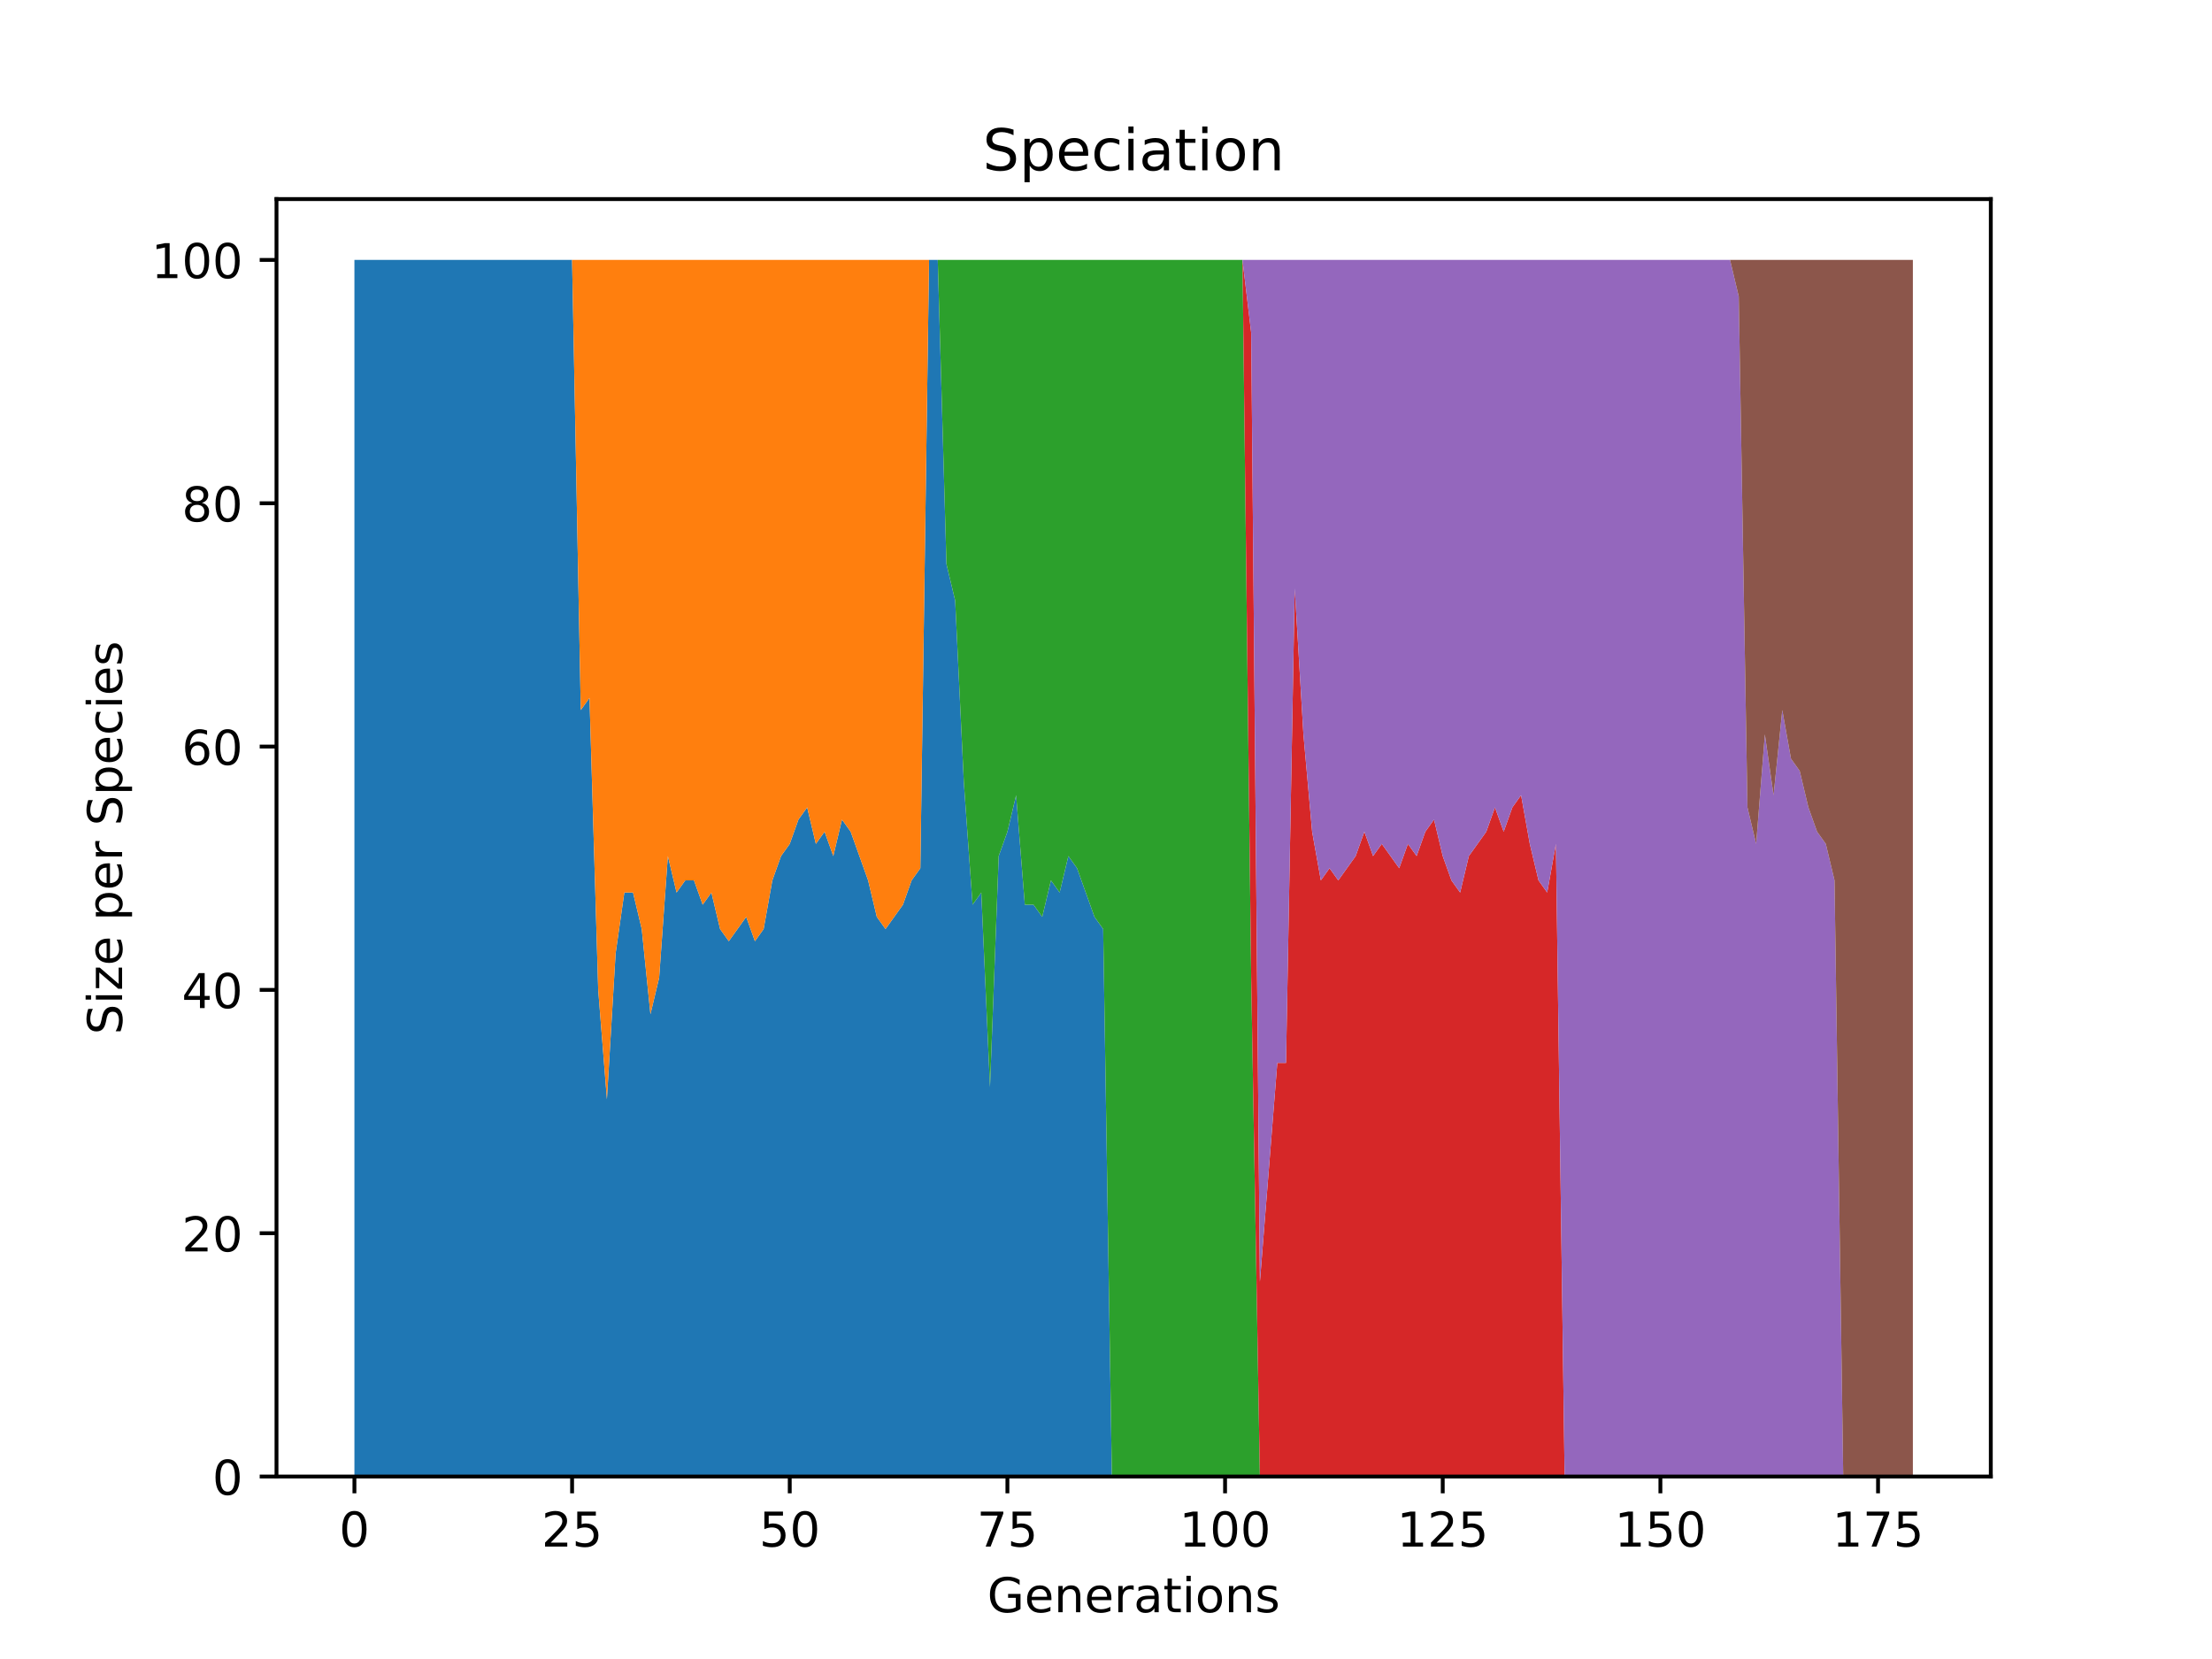 <?xml version="1.0" encoding="utf-8" standalone="no"?>
<!DOCTYPE svg PUBLIC "-//W3C//DTD SVG 1.1//EN"
  "http://www.w3.org/Graphics/SVG/1.1/DTD/svg11.dtd">
<!-- Created with matplotlib (https://matplotlib.org/) -->
<svg height="345.6pt" version="1.1" viewBox="0 0 460.8 345.6" width="460.8pt" xmlns="http://www.w3.org/2000/svg" xmlns:xlink="http://www.w3.org/1999/xlink">
 <defs>
  <style type="text/css">*{stroke-linecap:butt;stroke-linejoin:round;}</style>
 </defs>
 <g id="figure_1">
  <g id="patch_1">
   <path d="M 0 345.6 
L 460.8 345.6 
L 460.8 0 
L 0 0 
z
" style="fill:#ffffff;"/>
  </g>
  <g id="axes_1">
   <g id="patch_2">
    <path d="M 57.6 307.584 
L 414.72 307.584 
L 414.72 41.472 
L 57.6 41.472 
z
" style="fill:#ffffff;"/>
   </g>
   <g id="PolyCollection_1">
    <path clip-path="url(#pe20517b9a8)" d="M 73.833 54.144 
L 73.833 307.584 
L 75.646 307.584 
L 77.46 307.584 
L 79.274 307.584 
L 81.088 307.584 
L 82.901 307.584 
L 84.715 307.584 
L 86.529 307.584 
L 88.342 307.584 
L 90.156 307.584 
L 91.97 307.584 
L 93.784 307.584 
L 95.597 307.584 
L 97.411 307.584 
L 99.225 307.584 
L 101.038 307.584 
L 102.852 307.584 
L 104.666 307.584 
L 106.48 307.584 
L 108.293 307.584 
L 110.107 307.584 
L 111.921 307.584 
L 113.734 307.584 
L 115.548 307.584 
L 117.362 307.584 
L 119.176 307.584 
L 120.989 307.584 
L 122.803 307.584 
L 124.617 307.584 
L 126.43 307.584 
L 128.244 307.584 
L 130.058 307.584 
L 131.872 307.584 
L 133.685 307.584 
L 135.499 307.584 
L 137.313 307.584 
L 139.126 307.584 
L 140.94 307.584 
L 142.754 307.584 
L 144.568 307.584 
L 146.381 307.584 
L 148.195 307.584 
L 150.009 307.584 
L 151.822 307.584 
L 153.636 307.584 
L 155.45 307.584 
L 157.264 307.584 
L 159.077 307.584 
L 160.891 307.584 
L 162.705 307.584 
L 164.518 307.584 
L 166.332 307.584 
L 168.146 307.584 
L 169.959 307.584 
L 171.773 307.584 
L 173.587 307.584 
L 175.401 307.584 
L 177.214 307.584 
L 179.028 307.584 
L 180.842 307.584 
L 182.655 307.584 
L 184.469 307.584 
L 186.283 307.584 
L 188.097 307.584 
L 189.91 307.584 
L 191.724 307.584 
L 193.538 307.584 
L 195.351 307.584 
L 197.165 307.584 
L 198.979 307.584 
L 200.793 307.584 
L 202.606 307.584 
L 204.42 307.584 
L 206.234 307.584 
L 208.047 307.584 
L 209.861 307.584 
L 211.675 307.584 
L 213.489 307.584 
L 215.302 307.584 
L 217.116 307.584 
L 218.93 307.584 
L 220.743 307.584 
L 222.557 307.584 
L 224.371 307.584 
L 226.185 307.584 
L 227.998 307.584 
L 229.812 307.584 
L 231.626 307.584 
L 233.439 307.584 
L 235.253 307.584 
L 237.067 307.584 
L 238.881 307.584 
L 240.694 307.584 
L 242.508 307.584 
L 244.322 307.584 
L 246.135 307.584 
L 247.949 307.584 
L 249.763 307.584 
L 251.577 307.584 
L 253.39 307.584 
L 255.204 307.584 
L 257.018 307.584 
L 258.831 307.584 
L 260.645 307.584 
L 262.459 307.584 
L 264.273 307.584 
L 266.086 307.584 
L 267.9 307.584 
L 269.714 307.584 
L 271.527 307.584 
L 273.341 307.584 
L 275.155 307.584 
L 276.969 307.584 
L 278.782 307.584 
L 280.596 307.584 
L 282.41 307.584 
L 284.223 307.584 
L 286.037 307.584 
L 287.851 307.584 
L 289.665 307.584 
L 291.478 307.584 
L 293.292 307.584 
L 295.106 307.584 
L 296.919 307.584 
L 298.733 307.584 
L 300.547 307.584 
L 302.361 307.584 
L 304.174 307.584 
L 305.988 307.584 
L 307.802 307.584 
L 309.615 307.584 
L 311.429 307.584 
L 313.243 307.584 
L 315.056 307.584 
L 316.87 307.584 
L 318.684 307.584 
L 320.498 307.584 
L 322.311 307.584 
L 324.125 307.584 
L 325.939 307.584 
L 327.752 307.584 
L 329.566 307.584 
L 331.38 307.584 
L 333.194 307.584 
L 335.007 307.584 
L 336.821 307.584 
L 338.635 307.584 
L 340.448 307.584 
L 342.262 307.584 
L 344.076 307.584 
L 345.89 307.584 
L 347.703 307.584 
L 349.517 307.584 
L 351.331 307.584 
L 353.144 307.584 
L 354.958 307.584 
L 356.772 307.584 
L 358.586 307.584 
L 360.399 307.584 
L 362.213 307.584 
L 364.027 307.584 
L 365.84 307.584 
L 367.654 307.584 
L 369.468 307.584 
L 371.282 307.584 
L 373.095 307.584 
L 374.909 307.584 
L 376.723 307.584 
L 378.536 307.584 
L 380.35 307.584 
L 382.164 307.584 
L 383.978 307.584 
L 385.791 307.584 
L 387.605 307.584 
L 389.419 307.584 
L 391.232 307.584 
L 393.046 307.584 
L 394.86 307.584 
L 396.674 307.584 
L 398.487 307.584 
L 398.487 307.584 
L 398.487 307.584 
L 396.674 307.584 
L 394.86 307.584 
L 393.046 307.584 
L 391.232 307.584 
L 389.419 307.584 
L 387.605 307.584 
L 385.791 307.584 
L 383.978 307.584 
L 382.164 307.584 
L 380.35 307.584 
L 378.536 307.584 
L 376.723 307.584 
L 374.909 307.584 
L 373.095 307.584 
L 371.282 307.584 
L 369.468 307.584 
L 367.654 307.584 
L 365.84 307.584 
L 364.027 307.584 
L 362.213 307.584 
L 360.399 307.584 
L 358.586 307.584 
L 356.772 307.584 
L 354.958 307.584 
L 353.144 307.584 
L 351.331 307.584 
L 349.517 307.584 
L 347.703 307.584 
L 345.89 307.584 
L 344.076 307.584 
L 342.262 307.584 
L 340.448 307.584 
L 338.635 307.584 
L 336.821 307.584 
L 335.007 307.584 
L 333.194 307.584 
L 331.38 307.584 
L 329.566 307.584 
L 327.752 307.584 
L 325.939 307.584 
L 324.125 307.584 
L 322.311 307.584 
L 320.498 307.584 
L 318.684 307.584 
L 316.87 307.584 
L 315.056 307.584 
L 313.243 307.584 
L 311.429 307.584 
L 309.615 307.584 
L 307.802 307.584 
L 305.988 307.584 
L 304.174 307.584 
L 302.361 307.584 
L 300.547 307.584 
L 298.733 307.584 
L 296.919 307.584 
L 295.106 307.584 
L 293.292 307.584 
L 291.478 307.584 
L 289.665 307.584 
L 287.851 307.584 
L 286.037 307.584 
L 284.223 307.584 
L 282.41 307.584 
L 280.596 307.584 
L 278.782 307.584 
L 276.969 307.584 
L 275.155 307.584 
L 273.341 307.584 
L 271.527 307.584 
L 269.714 307.584 
L 267.9 307.584 
L 266.086 307.584 
L 264.273 307.584 
L 262.459 307.584 
L 260.645 307.584 
L 258.831 307.584 
L 257.018 307.584 
L 255.204 307.584 
L 253.39 307.584 
L 251.577 307.584 
L 249.763 307.584 
L 247.949 307.584 
L 246.135 307.584 
L 244.322 307.584 
L 242.508 307.584 
L 240.694 307.584 
L 238.881 307.584 
L 237.067 307.584 
L 235.253 307.584 
L 233.439 307.584 
L 231.626 307.584 
L 229.812 193.536 
L 227.998 191.002 
L 226.185 185.933 
L 224.371 180.864 
L 222.557 178.33 
L 220.743 185.933 
L 218.93 183.398 
L 217.116 191.002 
L 215.302 188.467 
L 213.489 188.467 
L 211.675 165.658 
L 209.861 173.261 
L 208.047 178.33 
L 206.234 226.483 
L 204.42 185.933 
L 202.606 188.467 
L 200.793 163.123 
L 198.979 125.107 
L 197.165 117.504 
L 195.351 54.144 
L 193.538 54.144 
L 191.724 180.864 
L 189.91 183.398 
L 188.097 188.467 
L 186.283 191.002 
L 184.469 193.536 
L 182.655 191.002 
L 180.842 183.398 
L 179.028 178.33 
L 177.214 173.261 
L 175.401 170.726 
L 173.587 178.33 
L 171.773 173.261 
L 169.959 175.795 
L 168.146 168.192 
L 166.332 170.726 
L 164.518 175.795 
L 162.705 178.33 
L 160.891 183.398 
L 159.077 193.536 
L 157.264 196.07 
L 155.45 191.002 
L 153.636 193.536 
L 151.822 196.07 
L 150.009 193.536 
L 148.195 185.933 
L 146.381 188.467 
L 144.568 183.398 
L 142.754 183.398 
L 140.94 185.933 
L 139.126 178.33 
L 137.313 203.674 
L 135.499 211.277 
L 133.685 193.536 
L 131.872 185.933 
L 130.058 185.933 
L 128.244 198.605 
L 126.43 229.018 
L 124.617 206.208 
L 122.803 145.382 
L 120.989 147.917 
L 119.176 54.144 
L 117.362 54.144 
L 115.548 54.144 
L 113.734 54.144 
L 111.921 54.144 
L 110.107 54.144 
L 108.293 54.144 
L 106.48 54.144 
L 104.666 54.144 
L 102.852 54.144 
L 101.038 54.144 
L 99.225 54.144 
L 97.411 54.144 
L 95.597 54.144 
L 93.784 54.144 
L 91.97 54.144 
L 90.156 54.144 
L 88.342 54.144 
L 86.529 54.144 
L 84.715 54.144 
L 82.901 54.144 
L 81.088 54.144 
L 79.274 54.144 
L 77.46 54.144 
L 75.646 54.144 
L 73.833 54.144 
z
" style="fill:#1f77b4;"/>
   </g>
   <g id="PolyCollection_2">
    <path clip-path="url(#pe20517b9a8)" d="M 73.833 54.144 
L 73.833 54.144 
L 75.646 54.144 
L 77.46 54.144 
L 79.274 54.144 
L 81.088 54.144 
L 82.901 54.144 
L 84.715 54.144 
L 86.529 54.144 
L 88.342 54.144 
L 90.156 54.144 
L 91.97 54.144 
L 93.784 54.144 
L 95.597 54.144 
L 97.411 54.144 
L 99.225 54.144 
L 101.038 54.144 
L 102.852 54.144 
L 104.666 54.144 
L 106.48 54.144 
L 108.293 54.144 
L 110.107 54.144 
L 111.921 54.144 
L 113.734 54.144 
L 115.548 54.144 
L 117.362 54.144 
L 119.176 54.144 
L 120.989 147.917 
L 122.803 145.382 
L 124.617 206.208 
L 126.43 229.018 
L 128.244 198.605 
L 130.058 185.933 
L 131.872 185.933 
L 133.685 193.536 
L 135.499 211.277 
L 137.313 203.674 
L 139.126 178.33 
L 140.94 185.933 
L 142.754 183.398 
L 144.568 183.398 
L 146.381 188.467 
L 148.195 185.933 
L 150.009 193.536 
L 151.822 196.07 
L 153.636 193.536 
L 155.45 191.002 
L 157.264 196.07 
L 159.077 193.536 
L 160.891 183.398 
L 162.705 178.33 
L 164.518 175.795 
L 166.332 170.726 
L 168.146 168.192 
L 169.959 175.795 
L 171.773 173.261 
L 173.587 178.33 
L 175.401 170.726 
L 177.214 173.261 
L 179.028 178.33 
L 180.842 183.398 
L 182.655 191.002 
L 184.469 193.536 
L 186.283 191.002 
L 188.097 188.467 
L 189.91 183.398 
L 191.724 180.864 
L 193.538 54.144 
L 195.351 54.144 
L 197.165 117.504 
L 198.979 125.107 
L 200.793 163.123 
L 202.606 188.467 
L 204.42 185.933 
L 206.234 226.483 
L 208.047 178.33 
L 209.861 173.261 
L 211.675 165.658 
L 213.489 188.467 
L 215.302 188.467 
L 217.116 191.002 
L 218.93 183.398 
L 220.743 185.933 
L 222.557 178.33 
L 224.371 180.864 
L 226.185 185.933 
L 227.998 191.002 
L 229.812 193.536 
L 231.626 307.584 
L 233.439 307.584 
L 235.253 307.584 
L 237.067 307.584 
L 238.881 307.584 
L 240.694 307.584 
L 242.508 307.584 
L 244.322 307.584 
L 246.135 307.584 
L 247.949 307.584 
L 249.763 307.584 
L 251.577 307.584 
L 253.39 307.584 
L 255.204 307.584 
L 257.018 307.584 
L 258.831 307.584 
L 260.645 307.584 
L 262.459 307.584 
L 264.273 307.584 
L 266.086 307.584 
L 267.9 307.584 
L 269.714 307.584 
L 271.527 307.584 
L 273.341 307.584 
L 275.155 307.584 
L 276.969 307.584 
L 278.782 307.584 
L 280.596 307.584 
L 282.41 307.584 
L 284.223 307.584 
L 286.037 307.584 
L 287.851 307.584 
L 289.665 307.584 
L 291.478 307.584 
L 293.292 307.584 
L 295.106 307.584 
L 296.919 307.584 
L 298.733 307.584 
L 300.547 307.584 
L 302.361 307.584 
L 304.174 307.584 
L 305.988 307.584 
L 307.802 307.584 
L 309.615 307.584 
L 311.429 307.584 
L 313.243 307.584 
L 315.056 307.584 
L 316.87 307.584 
L 318.684 307.584 
L 320.498 307.584 
L 322.311 307.584 
L 324.125 307.584 
L 325.939 307.584 
L 327.752 307.584 
L 329.566 307.584 
L 331.38 307.584 
L 333.194 307.584 
L 335.007 307.584 
L 336.821 307.584 
L 338.635 307.584 
L 340.448 307.584 
L 342.262 307.584 
L 344.076 307.584 
L 345.89 307.584 
L 347.703 307.584 
L 349.517 307.584 
L 351.331 307.584 
L 353.144 307.584 
L 354.958 307.584 
L 356.772 307.584 
L 358.586 307.584 
L 360.399 307.584 
L 362.213 307.584 
L 364.027 307.584 
L 365.84 307.584 
L 367.654 307.584 
L 369.468 307.584 
L 371.282 307.584 
L 373.095 307.584 
L 374.909 307.584 
L 376.723 307.584 
L 378.536 307.584 
L 380.35 307.584 
L 382.164 307.584 
L 383.978 307.584 
L 385.791 307.584 
L 387.605 307.584 
L 389.419 307.584 
L 391.232 307.584 
L 393.046 307.584 
L 394.86 307.584 
L 396.674 307.584 
L 398.487 307.584 
L 398.487 307.584 
L 398.487 307.584 
L 396.674 307.584 
L 394.86 307.584 
L 393.046 307.584 
L 391.232 307.584 
L 389.419 307.584 
L 387.605 307.584 
L 385.791 307.584 
L 383.978 307.584 
L 382.164 307.584 
L 380.35 307.584 
L 378.536 307.584 
L 376.723 307.584 
L 374.909 307.584 
L 373.095 307.584 
L 371.282 307.584 
L 369.468 307.584 
L 367.654 307.584 
L 365.84 307.584 
L 364.027 307.584 
L 362.213 307.584 
L 360.399 307.584 
L 358.586 307.584 
L 356.772 307.584 
L 354.958 307.584 
L 353.144 307.584 
L 351.331 307.584 
L 349.517 307.584 
L 347.703 307.584 
L 345.89 307.584 
L 344.076 307.584 
L 342.262 307.584 
L 340.448 307.584 
L 338.635 307.584 
L 336.821 307.584 
L 335.007 307.584 
L 333.194 307.584 
L 331.38 307.584 
L 329.566 307.584 
L 327.752 307.584 
L 325.939 307.584 
L 324.125 307.584 
L 322.311 307.584 
L 320.498 307.584 
L 318.684 307.584 
L 316.87 307.584 
L 315.056 307.584 
L 313.243 307.584 
L 311.429 307.584 
L 309.615 307.584 
L 307.802 307.584 
L 305.988 307.584 
L 304.174 307.584 
L 302.361 307.584 
L 300.547 307.584 
L 298.733 307.584 
L 296.919 307.584 
L 295.106 307.584 
L 293.292 307.584 
L 291.478 307.584 
L 289.665 307.584 
L 287.851 307.584 
L 286.037 307.584 
L 284.223 307.584 
L 282.41 307.584 
L 280.596 307.584 
L 278.782 307.584 
L 276.969 307.584 
L 275.155 307.584 
L 273.341 307.584 
L 271.527 307.584 
L 269.714 307.584 
L 267.9 307.584 
L 266.086 307.584 
L 264.273 307.584 
L 262.459 307.584 
L 260.645 307.584 
L 258.831 307.584 
L 257.018 307.584 
L 255.204 307.584 
L 253.39 307.584 
L 251.577 307.584 
L 249.763 307.584 
L 247.949 307.584 
L 246.135 307.584 
L 244.322 307.584 
L 242.508 307.584 
L 240.694 307.584 
L 238.881 307.584 
L 237.067 307.584 
L 235.253 307.584 
L 233.439 307.584 
L 231.626 307.584 
L 229.812 193.536 
L 227.998 191.002 
L 226.185 185.933 
L 224.371 180.864 
L 222.557 178.33 
L 220.743 185.933 
L 218.93 183.398 
L 217.116 191.002 
L 215.302 188.467 
L 213.489 188.467 
L 211.675 165.658 
L 209.861 173.261 
L 208.047 178.33 
L 206.234 226.483 
L 204.42 185.933 
L 202.606 188.467 
L 200.793 163.123 
L 198.979 125.107 
L 197.165 117.504 
L 195.351 54.144 
L 193.538 54.144 
L 191.724 54.144 
L 189.91 54.144 
L 188.097 54.144 
L 186.283 54.144 
L 184.469 54.144 
L 182.655 54.144 
L 180.842 54.144 
L 179.028 54.144 
L 177.214 54.144 
L 175.401 54.144 
L 173.587 54.144 
L 171.773 54.144 
L 169.959 54.144 
L 168.146 54.144 
L 166.332 54.144 
L 164.518 54.144 
L 162.705 54.144 
L 160.891 54.144 
L 159.077 54.144 
L 157.264 54.144 
L 155.45 54.144 
L 153.636 54.144 
L 151.822 54.144 
L 150.009 54.144 
L 148.195 54.144 
L 146.381 54.144 
L 144.568 54.144 
L 142.754 54.144 
L 140.94 54.144 
L 139.126 54.144 
L 137.313 54.144 
L 135.499 54.144 
L 133.685 54.144 
L 131.872 54.144 
L 130.058 54.144 
L 128.244 54.144 
L 126.43 54.144 
L 124.617 54.144 
L 122.803 54.144 
L 120.989 54.144 
L 119.176 54.144 
L 117.362 54.144 
L 115.548 54.144 
L 113.734 54.144 
L 111.921 54.144 
L 110.107 54.144 
L 108.293 54.144 
L 106.48 54.144 
L 104.666 54.144 
L 102.852 54.144 
L 101.038 54.144 
L 99.225 54.144 
L 97.411 54.144 
L 95.597 54.144 
L 93.784 54.144 
L 91.97 54.144 
L 90.156 54.144 
L 88.342 54.144 
L 86.529 54.144 
L 84.715 54.144 
L 82.901 54.144 
L 81.088 54.144 
L 79.274 54.144 
L 77.46 54.144 
L 75.646 54.144 
L 73.833 54.144 
z
" style="fill:#ff7f0e;"/>
   </g>
   <g id="PolyCollection_3">
    <path clip-path="url(#pe20517b9a8)" d="M 73.833 54.144 
L 73.833 54.144 
L 75.646 54.144 
L 77.46 54.144 
L 79.274 54.144 
L 81.088 54.144 
L 82.901 54.144 
L 84.715 54.144 
L 86.529 54.144 
L 88.342 54.144 
L 90.156 54.144 
L 91.97 54.144 
L 93.784 54.144 
L 95.597 54.144 
L 97.411 54.144 
L 99.225 54.144 
L 101.038 54.144 
L 102.852 54.144 
L 104.666 54.144 
L 106.48 54.144 
L 108.293 54.144 
L 110.107 54.144 
L 111.921 54.144 
L 113.734 54.144 
L 115.548 54.144 
L 117.362 54.144 
L 119.176 54.144 
L 120.989 54.144 
L 122.803 54.144 
L 124.617 54.144 
L 126.43 54.144 
L 128.244 54.144 
L 130.058 54.144 
L 131.872 54.144 
L 133.685 54.144 
L 135.499 54.144 
L 137.313 54.144 
L 139.126 54.144 
L 140.94 54.144 
L 142.754 54.144 
L 144.568 54.144 
L 146.381 54.144 
L 148.195 54.144 
L 150.009 54.144 
L 151.822 54.144 
L 153.636 54.144 
L 155.45 54.144 
L 157.264 54.144 
L 159.077 54.144 
L 160.891 54.144 
L 162.705 54.144 
L 164.518 54.144 
L 166.332 54.144 
L 168.146 54.144 
L 169.959 54.144 
L 171.773 54.144 
L 173.587 54.144 
L 175.401 54.144 
L 177.214 54.144 
L 179.028 54.144 
L 180.842 54.144 
L 182.655 54.144 
L 184.469 54.144 
L 186.283 54.144 
L 188.097 54.144 
L 189.91 54.144 
L 191.724 54.144 
L 193.538 54.144 
L 195.351 54.144 
L 197.165 117.504 
L 198.979 125.107 
L 200.793 163.123 
L 202.606 188.467 
L 204.42 185.933 
L 206.234 226.483 
L 208.047 178.33 
L 209.861 173.261 
L 211.675 165.658 
L 213.489 188.467 
L 215.302 188.467 
L 217.116 191.002 
L 218.93 183.398 
L 220.743 185.933 
L 222.557 178.33 
L 224.371 180.864 
L 226.185 185.933 
L 227.998 191.002 
L 229.812 193.536 
L 231.626 307.584 
L 233.439 307.584 
L 235.253 307.584 
L 237.067 307.584 
L 238.881 307.584 
L 240.694 307.584 
L 242.508 307.584 
L 244.322 307.584 
L 246.135 307.584 
L 247.949 307.584 
L 249.763 307.584 
L 251.577 307.584 
L 253.39 307.584 
L 255.204 307.584 
L 257.018 307.584 
L 258.831 307.584 
L 260.645 307.584 
L 262.459 307.584 
L 264.273 307.584 
L 266.086 307.584 
L 267.9 307.584 
L 269.714 307.584 
L 271.527 307.584 
L 273.341 307.584 
L 275.155 307.584 
L 276.969 307.584 
L 278.782 307.584 
L 280.596 307.584 
L 282.41 307.584 
L 284.223 307.584 
L 286.037 307.584 
L 287.851 307.584 
L 289.665 307.584 
L 291.478 307.584 
L 293.292 307.584 
L 295.106 307.584 
L 296.919 307.584 
L 298.733 307.584 
L 300.547 307.584 
L 302.361 307.584 
L 304.174 307.584 
L 305.988 307.584 
L 307.802 307.584 
L 309.615 307.584 
L 311.429 307.584 
L 313.243 307.584 
L 315.056 307.584 
L 316.87 307.584 
L 318.684 307.584 
L 320.498 307.584 
L 322.311 307.584 
L 324.125 307.584 
L 325.939 307.584 
L 327.752 307.584 
L 329.566 307.584 
L 331.38 307.584 
L 333.194 307.584 
L 335.007 307.584 
L 336.821 307.584 
L 338.635 307.584 
L 340.448 307.584 
L 342.262 307.584 
L 344.076 307.584 
L 345.89 307.584 
L 347.703 307.584 
L 349.517 307.584 
L 351.331 307.584 
L 353.144 307.584 
L 354.958 307.584 
L 356.772 307.584 
L 358.586 307.584 
L 360.399 307.584 
L 362.213 307.584 
L 364.027 307.584 
L 365.84 307.584 
L 367.654 307.584 
L 369.468 307.584 
L 371.282 307.584 
L 373.095 307.584 
L 374.909 307.584 
L 376.723 307.584 
L 378.536 307.584 
L 380.35 307.584 
L 382.164 307.584 
L 383.978 307.584 
L 385.791 307.584 
L 387.605 307.584 
L 389.419 307.584 
L 391.232 307.584 
L 393.046 307.584 
L 394.86 307.584 
L 396.674 307.584 
L 398.487 307.584 
L 398.487 307.584 
L 398.487 307.584 
L 396.674 307.584 
L 394.86 307.584 
L 393.046 307.584 
L 391.232 307.584 
L 389.419 307.584 
L 387.605 307.584 
L 385.791 307.584 
L 383.978 307.584 
L 382.164 307.584 
L 380.35 307.584 
L 378.536 307.584 
L 376.723 307.584 
L 374.909 307.584 
L 373.095 307.584 
L 371.282 307.584 
L 369.468 307.584 
L 367.654 307.584 
L 365.84 307.584 
L 364.027 307.584 
L 362.213 307.584 
L 360.399 307.584 
L 358.586 307.584 
L 356.772 307.584 
L 354.958 307.584 
L 353.144 307.584 
L 351.331 307.584 
L 349.517 307.584 
L 347.703 307.584 
L 345.89 307.584 
L 344.076 307.584 
L 342.262 307.584 
L 340.448 307.584 
L 338.635 307.584 
L 336.821 307.584 
L 335.007 307.584 
L 333.194 307.584 
L 331.38 307.584 
L 329.566 307.584 
L 327.752 307.584 
L 325.939 307.584 
L 324.125 307.584 
L 322.311 307.584 
L 320.498 307.584 
L 318.684 307.584 
L 316.87 307.584 
L 315.056 307.584 
L 313.243 307.584 
L 311.429 307.584 
L 309.615 307.584 
L 307.802 307.584 
L 305.988 307.584 
L 304.174 307.584 
L 302.361 307.584 
L 300.547 307.584 
L 298.733 307.584 
L 296.919 307.584 
L 295.106 307.584 
L 293.292 307.584 
L 291.478 307.584 
L 289.665 307.584 
L 287.851 307.584 
L 286.037 307.584 
L 284.223 307.584 
L 282.41 307.584 
L 280.596 307.584 
L 278.782 307.584 
L 276.969 307.584 
L 275.155 307.584 
L 273.341 307.584 
L 271.527 307.584 
L 269.714 307.584 
L 267.9 307.584 
L 266.086 307.584 
L 264.273 307.584 
L 262.459 307.584 
L 260.645 203.674 
L 258.831 54.144 
L 257.018 54.144 
L 255.204 54.144 
L 253.39 54.144 
L 251.577 54.144 
L 249.763 54.144 
L 247.949 54.144 
L 246.135 54.144 
L 244.322 54.144 
L 242.508 54.144 
L 240.694 54.144 
L 238.881 54.144 
L 237.067 54.144 
L 235.253 54.144 
L 233.439 54.144 
L 231.626 54.144 
L 229.812 54.144 
L 227.998 54.144 
L 226.185 54.144 
L 224.371 54.144 
L 222.557 54.144 
L 220.743 54.144 
L 218.93 54.144 
L 217.116 54.144 
L 215.302 54.144 
L 213.489 54.144 
L 211.675 54.144 
L 209.861 54.144 
L 208.047 54.144 
L 206.234 54.144 
L 204.42 54.144 
L 202.606 54.144 
L 200.793 54.144 
L 198.979 54.144 
L 197.165 54.144 
L 195.351 54.144 
L 193.538 54.144 
L 191.724 54.144 
L 189.91 54.144 
L 188.097 54.144 
L 186.283 54.144 
L 184.469 54.144 
L 182.655 54.144 
L 180.842 54.144 
L 179.028 54.144 
L 177.214 54.144 
L 175.401 54.144 
L 173.587 54.144 
L 171.773 54.144 
L 169.959 54.144 
L 168.146 54.144 
L 166.332 54.144 
L 164.518 54.144 
L 162.705 54.144 
L 160.891 54.144 
L 159.077 54.144 
L 157.264 54.144 
L 155.45 54.144 
L 153.636 54.144 
L 151.822 54.144 
L 150.009 54.144 
L 148.195 54.144 
L 146.381 54.144 
L 144.568 54.144 
L 142.754 54.144 
L 140.94 54.144 
L 139.126 54.144 
L 137.313 54.144 
L 135.499 54.144 
L 133.685 54.144 
L 131.872 54.144 
L 130.058 54.144 
L 128.244 54.144 
L 126.43 54.144 
L 124.617 54.144 
L 122.803 54.144 
L 120.989 54.144 
L 119.176 54.144 
L 117.362 54.144 
L 115.548 54.144 
L 113.734 54.144 
L 111.921 54.144 
L 110.107 54.144 
L 108.293 54.144 
L 106.48 54.144 
L 104.666 54.144 
L 102.852 54.144 
L 101.038 54.144 
L 99.225 54.144 
L 97.411 54.144 
L 95.597 54.144 
L 93.784 54.144 
L 91.97 54.144 
L 90.156 54.144 
L 88.342 54.144 
L 86.529 54.144 
L 84.715 54.144 
L 82.901 54.144 
L 81.088 54.144 
L 79.274 54.144 
L 77.46 54.144 
L 75.646 54.144 
L 73.833 54.144 
z
" style="fill:#2ca02c;"/>
   </g>
   <g id="PolyCollection_4">
    <path clip-path="url(#pe20517b9a8)" d="M 73.833 54.144 
L 73.833 54.144 
L 75.646 54.144 
L 77.46 54.144 
L 79.274 54.144 
L 81.088 54.144 
L 82.901 54.144 
L 84.715 54.144 
L 86.529 54.144 
L 88.342 54.144 
L 90.156 54.144 
L 91.97 54.144 
L 93.784 54.144 
L 95.597 54.144 
L 97.411 54.144 
L 99.225 54.144 
L 101.038 54.144 
L 102.852 54.144 
L 104.666 54.144 
L 106.48 54.144 
L 108.293 54.144 
L 110.107 54.144 
L 111.921 54.144 
L 113.734 54.144 
L 115.548 54.144 
L 117.362 54.144 
L 119.176 54.144 
L 120.989 54.144 
L 122.803 54.144 
L 124.617 54.144 
L 126.43 54.144 
L 128.244 54.144 
L 130.058 54.144 
L 131.872 54.144 
L 133.685 54.144 
L 135.499 54.144 
L 137.313 54.144 
L 139.126 54.144 
L 140.94 54.144 
L 142.754 54.144 
L 144.568 54.144 
L 146.381 54.144 
L 148.195 54.144 
L 150.009 54.144 
L 151.822 54.144 
L 153.636 54.144 
L 155.45 54.144 
L 157.264 54.144 
L 159.077 54.144 
L 160.891 54.144 
L 162.705 54.144 
L 164.518 54.144 
L 166.332 54.144 
L 168.146 54.144 
L 169.959 54.144 
L 171.773 54.144 
L 173.587 54.144 
L 175.401 54.144 
L 177.214 54.144 
L 179.028 54.144 
L 180.842 54.144 
L 182.655 54.144 
L 184.469 54.144 
L 186.283 54.144 
L 188.097 54.144 
L 189.91 54.144 
L 191.724 54.144 
L 193.538 54.144 
L 195.351 54.144 
L 197.165 54.144 
L 198.979 54.144 
L 200.793 54.144 
L 202.606 54.144 
L 204.42 54.144 
L 206.234 54.144 
L 208.047 54.144 
L 209.861 54.144 
L 211.675 54.144 
L 213.489 54.144 
L 215.302 54.144 
L 217.116 54.144 
L 218.93 54.144 
L 220.743 54.144 
L 222.557 54.144 
L 224.371 54.144 
L 226.185 54.144 
L 227.998 54.144 
L 229.812 54.144 
L 231.626 54.144 
L 233.439 54.144 
L 235.253 54.144 
L 237.067 54.144 
L 238.881 54.144 
L 240.694 54.144 
L 242.508 54.144 
L 244.322 54.144 
L 246.135 54.144 
L 247.949 54.144 
L 249.763 54.144 
L 251.577 54.144 
L 253.39 54.144 
L 255.204 54.144 
L 257.018 54.144 
L 258.831 54.144 
L 260.645 203.674 
L 262.459 307.584 
L 264.273 307.584 
L 266.086 307.584 
L 267.9 307.584 
L 269.714 307.584 
L 271.527 307.584 
L 273.341 307.584 
L 275.155 307.584 
L 276.969 307.584 
L 278.782 307.584 
L 280.596 307.584 
L 282.41 307.584 
L 284.223 307.584 
L 286.037 307.584 
L 287.851 307.584 
L 289.665 307.584 
L 291.478 307.584 
L 293.292 307.584 
L 295.106 307.584 
L 296.919 307.584 
L 298.733 307.584 
L 300.547 307.584 
L 302.361 307.584 
L 304.174 307.584 
L 305.988 307.584 
L 307.802 307.584 
L 309.615 307.584 
L 311.429 307.584 
L 313.243 307.584 
L 315.056 307.584 
L 316.87 307.584 
L 318.684 307.584 
L 320.498 307.584 
L 322.311 307.584 
L 324.125 307.584 
L 325.939 307.584 
L 327.752 307.584 
L 329.566 307.584 
L 331.38 307.584 
L 333.194 307.584 
L 335.007 307.584 
L 336.821 307.584 
L 338.635 307.584 
L 340.448 307.584 
L 342.262 307.584 
L 344.076 307.584 
L 345.89 307.584 
L 347.703 307.584 
L 349.517 307.584 
L 351.331 307.584 
L 353.144 307.584 
L 354.958 307.584 
L 356.772 307.584 
L 358.586 307.584 
L 360.399 307.584 
L 362.213 307.584 
L 364.027 307.584 
L 365.84 307.584 
L 367.654 307.584 
L 369.468 307.584 
L 371.282 307.584 
L 373.095 307.584 
L 374.909 307.584 
L 376.723 307.584 
L 378.536 307.584 
L 380.35 307.584 
L 382.164 307.584 
L 383.978 307.584 
L 385.791 307.584 
L 387.605 307.584 
L 389.419 307.584 
L 391.232 307.584 
L 393.046 307.584 
L 394.86 307.584 
L 396.674 307.584 
L 398.487 307.584 
L 398.487 307.584 
L 398.487 307.584 
L 396.674 307.584 
L 394.86 307.584 
L 393.046 307.584 
L 391.232 307.584 
L 389.419 307.584 
L 387.605 307.584 
L 385.791 307.584 
L 383.978 307.584 
L 382.164 307.584 
L 380.35 307.584 
L 378.536 307.584 
L 376.723 307.584 
L 374.909 307.584 
L 373.095 307.584 
L 371.282 307.584 
L 369.468 307.584 
L 367.654 307.584 
L 365.84 307.584 
L 364.027 307.584 
L 362.213 307.584 
L 360.399 307.584 
L 358.586 307.584 
L 356.772 307.584 
L 354.958 307.584 
L 353.144 307.584 
L 351.331 307.584 
L 349.517 307.584 
L 347.703 307.584 
L 345.89 307.584 
L 344.076 307.584 
L 342.262 307.584 
L 340.448 307.584 
L 338.635 307.584 
L 336.821 307.584 
L 335.007 307.584 
L 333.194 307.584 
L 331.38 307.584 
L 329.566 307.584 
L 327.752 307.584 
L 325.939 307.584 
L 324.125 175.795 
L 322.311 185.933 
L 320.498 183.398 
L 318.684 175.795 
L 316.87 165.658 
L 315.056 168.192 
L 313.243 173.261 
L 311.429 168.192 
L 309.615 173.261 
L 307.802 175.795 
L 305.988 178.33 
L 304.174 185.933 
L 302.361 183.398 
L 300.547 178.33 
L 298.733 170.726 
L 296.919 173.261 
L 295.106 178.33 
L 293.292 175.795 
L 291.478 180.864 
L 289.665 178.33 
L 287.851 175.795 
L 286.037 178.33 
L 284.223 173.261 
L 282.41 178.33 
L 280.596 180.864 
L 278.782 183.398 
L 276.969 180.864 
L 275.155 183.398 
L 273.341 173.261 
L 271.527 152.986 
L 269.714 122.573 
L 267.9 221.414 
L 266.086 221.414 
L 264.273 244.224 
L 262.459 267.034 
L 260.645 69.35 
L 258.831 54.144 
L 257.018 54.144 
L 255.204 54.144 
L 253.39 54.144 
L 251.577 54.144 
L 249.763 54.144 
L 247.949 54.144 
L 246.135 54.144 
L 244.322 54.144 
L 242.508 54.144 
L 240.694 54.144 
L 238.881 54.144 
L 237.067 54.144 
L 235.253 54.144 
L 233.439 54.144 
L 231.626 54.144 
L 229.812 54.144 
L 227.998 54.144 
L 226.185 54.144 
L 224.371 54.144 
L 222.557 54.144 
L 220.743 54.144 
L 218.93 54.144 
L 217.116 54.144 
L 215.302 54.144 
L 213.489 54.144 
L 211.675 54.144 
L 209.861 54.144 
L 208.047 54.144 
L 206.234 54.144 
L 204.42 54.144 
L 202.606 54.144 
L 200.793 54.144 
L 198.979 54.144 
L 197.165 54.144 
L 195.351 54.144 
L 193.538 54.144 
L 191.724 54.144 
L 189.91 54.144 
L 188.097 54.144 
L 186.283 54.144 
L 184.469 54.144 
L 182.655 54.144 
L 180.842 54.144 
L 179.028 54.144 
L 177.214 54.144 
L 175.401 54.144 
L 173.587 54.144 
L 171.773 54.144 
L 169.959 54.144 
L 168.146 54.144 
L 166.332 54.144 
L 164.518 54.144 
L 162.705 54.144 
L 160.891 54.144 
L 159.077 54.144 
L 157.264 54.144 
L 155.45 54.144 
L 153.636 54.144 
L 151.822 54.144 
L 150.009 54.144 
L 148.195 54.144 
L 146.381 54.144 
L 144.568 54.144 
L 142.754 54.144 
L 140.94 54.144 
L 139.126 54.144 
L 137.313 54.144 
L 135.499 54.144 
L 133.685 54.144 
L 131.872 54.144 
L 130.058 54.144 
L 128.244 54.144 
L 126.43 54.144 
L 124.617 54.144 
L 122.803 54.144 
L 120.989 54.144 
L 119.176 54.144 
L 117.362 54.144 
L 115.548 54.144 
L 113.734 54.144 
L 111.921 54.144 
L 110.107 54.144 
L 108.293 54.144 
L 106.48 54.144 
L 104.666 54.144 
L 102.852 54.144 
L 101.038 54.144 
L 99.225 54.144 
L 97.411 54.144 
L 95.597 54.144 
L 93.784 54.144 
L 91.97 54.144 
L 90.156 54.144 
L 88.342 54.144 
L 86.529 54.144 
L 84.715 54.144 
L 82.901 54.144 
L 81.088 54.144 
L 79.274 54.144 
L 77.46 54.144 
L 75.646 54.144 
L 73.833 54.144 
z
" style="fill:#d62728;"/>
   </g>
   <g id="PolyCollection_5">
    <path clip-path="url(#pe20517b9a8)" d="M 73.833 54.144 
L 73.833 54.144 
L 75.646 54.144 
L 77.46 54.144 
L 79.274 54.144 
L 81.088 54.144 
L 82.901 54.144 
L 84.715 54.144 
L 86.529 54.144 
L 88.342 54.144 
L 90.156 54.144 
L 91.97 54.144 
L 93.784 54.144 
L 95.597 54.144 
L 97.411 54.144 
L 99.225 54.144 
L 101.038 54.144 
L 102.852 54.144 
L 104.666 54.144 
L 106.48 54.144 
L 108.293 54.144 
L 110.107 54.144 
L 111.921 54.144 
L 113.734 54.144 
L 115.548 54.144 
L 117.362 54.144 
L 119.176 54.144 
L 120.989 54.144 
L 122.803 54.144 
L 124.617 54.144 
L 126.43 54.144 
L 128.244 54.144 
L 130.058 54.144 
L 131.872 54.144 
L 133.685 54.144 
L 135.499 54.144 
L 137.313 54.144 
L 139.126 54.144 
L 140.94 54.144 
L 142.754 54.144 
L 144.568 54.144 
L 146.381 54.144 
L 148.195 54.144 
L 150.009 54.144 
L 151.822 54.144 
L 153.636 54.144 
L 155.45 54.144 
L 157.264 54.144 
L 159.077 54.144 
L 160.891 54.144 
L 162.705 54.144 
L 164.518 54.144 
L 166.332 54.144 
L 168.146 54.144 
L 169.959 54.144 
L 171.773 54.144 
L 173.587 54.144 
L 175.401 54.144 
L 177.214 54.144 
L 179.028 54.144 
L 180.842 54.144 
L 182.655 54.144 
L 184.469 54.144 
L 186.283 54.144 
L 188.097 54.144 
L 189.91 54.144 
L 191.724 54.144 
L 193.538 54.144 
L 195.351 54.144 
L 197.165 54.144 
L 198.979 54.144 
L 200.793 54.144 
L 202.606 54.144 
L 204.42 54.144 
L 206.234 54.144 
L 208.047 54.144 
L 209.861 54.144 
L 211.675 54.144 
L 213.489 54.144 
L 215.302 54.144 
L 217.116 54.144 
L 218.93 54.144 
L 220.743 54.144 
L 222.557 54.144 
L 224.371 54.144 
L 226.185 54.144 
L 227.998 54.144 
L 229.812 54.144 
L 231.626 54.144 
L 233.439 54.144 
L 235.253 54.144 
L 237.067 54.144 
L 238.881 54.144 
L 240.694 54.144 
L 242.508 54.144 
L 244.322 54.144 
L 246.135 54.144 
L 247.949 54.144 
L 249.763 54.144 
L 251.577 54.144 
L 253.39 54.144 
L 255.204 54.144 
L 257.018 54.144 
L 258.831 54.144 
L 260.645 69.35 
L 262.459 267.034 
L 264.273 244.224 
L 266.086 221.414 
L 267.9 221.414 
L 269.714 122.573 
L 271.527 152.986 
L 273.341 173.261 
L 275.155 183.398 
L 276.969 180.864 
L 278.782 183.398 
L 280.596 180.864 
L 282.41 178.33 
L 284.223 173.261 
L 286.037 178.33 
L 287.851 175.795 
L 289.665 178.33 
L 291.478 180.864 
L 293.292 175.795 
L 295.106 178.33 
L 296.919 173.261 
L 298.733 170.726 
L 300.547 178.33 
L 302.361 183.398 
L 304.174 185.933 
L 305.988 178.33 
L 307.802 175.795 
L 309.615 173.261 
L 311.429 168.192 
L 313.243 173.261 
L 315.056 168.192 
L 316.87 165.658 
L 318.684 175.795 
L 320.498 183.398 
L 322.311 185.933 
L 324.125 175.795 
L 325.939 307.584 
L 327.752 307.584 
L 329.566 307.584 
L 331.38 307.584 
L 333.194 307.584 
L 335.007 307.584 
L 336.821 307.584 
L 338.635 307.584 
L 340.448 307.584 
L 342.262 307.584 
L 344.076 307.584 
L 345.89 307.584 
L 347.703 307.584 
L 349.517 307.584 
L 351.331 307.584 
L 353.144 307.584 
L 354.958 307.584 
L 356.772 307.584 
L 358.586 307.584 
L 360.399 307.584 
L 362.213 307.584 
L 364.027 307.584 
L 365.84 307.584 
L 367.654 307.584 
L 369.468 307.584 
L 371.282 307.584 
L 373.095 307.584 
L 374.909 307.584 
L 376.723 307.584 
L 378.536 307.584 
L 380.35 307.584 
L 382.164 307.584 
L 383.978 307.584 
L 385.791 307.584 
L 387.605 307.584 
L 389.419 307.584 
L 391.232 307.584 
L 393.046 307.584 
L 394.86 307.584 
L 396.674 307.584 
L 398.487 307.584 
L 398.487 307.584 
L 398.487 307.584 
L 396.674 307.584 
L 394.86 307.584 
L 393.046 307.584 
L 391.232 307.584 
L 389.419 307.584 
L 387.605 307.584 
L 385.791 307.584 
L 383.978 307.584 
L 382.164 183.398 
L 380.35 175.795 
L 378.536 173.261 
L 376.723 168.192 
L 374.909 160.589 
L 373.095 158.054 
L 371.282 147.917 
L 369.468 165.658 
L 367.654 152.986 
L 365.84 175.795 
L 364.027 168.192 
L 362.213 61.747 
L 360.399 54.144 
L 358.586 54.144 
L 356.772 54.144 
L 354.958 54.144 
L 353.144 54.144 
L 351.331 54.144 
L 349.517 54.144 
L 347.703 54.144 
L 345.89 54.144 
L 344.076 54.144 
L 342.262 54.144 
L 340.448 54.144 
L 338.635 54.144 
L 336.821 54.144 
L 335.007 54.144 
L 333.194 54.144 
L 331.38 54.144 
L 329.566 54.144 
L 327.752 54.144 
L 325.939 54.144 
L 324.125 54.144 
L 322.311 54.144 
L 320.498 54.144 
L 318.684 54.144 
L 316.87 54.144 
L 315.056 54.144 
L 313.243 54.144 
L 311.429 54.144 
L 309.615 54.144 
L 307.802 54.144 
L 305.988 54.144 
L 304.174 54.144 
L 302.361 54.144 
L 300.547 54.144 
L 298.733 54.144 
L 296.919 54.144 
L 295.106 54.144 
L 293.292 54.144 
L 291.478 54.144 
L 289.665 54.144 
L 287.851 54.144 
L 286.037 54.144 
L 284.223 54.144 
L 282.41 54.144 
L 280.596 54.144 
L 278.782 54.144 
L 276.969 54.144 
L 275.155 54.144 
L 273.341 54.144 
L 271.527 54.144 
L 269.714 54.144 
L 267.9 54.144 
L 266.086 54.144 
L 264.273 54.144 
L 262.459 54.144 
L 260.645 54.144 
L 258.831 54.144 
L 257.018 54.144 
L 255.204 54.144 
L 253.39 54.144 
L 251.577 54.144 
L 249.763 54.144 
L 247.949 54.144 
L 246.135 54.144 
L 244.322 54.144 
L 242.508 54.144 
L 240.694 54.144 
L 238.881 54.144 
L 237.067 54.144 
L 235.253 54.144 
L 233.439 54.144 
L 231.626 54.144 
L 229.812 54.144 
L 227.998 54.144 
L 226.185 54.144 
L 224.371 54.144 
L 222.557 54.144 
L 220.743 54.144 
L 218.93 54.144 
L 217.116 54.144 
L 215.302 54.144 
L 213.489 54.144 
L 211.675 54.144 
L 209.861 54.144 
L 208.047 54.144 
L 206.234 54.144 
L 204.42 54.144 
L 202.606 54.144 
L 200.793 54.144 
L 198.979 54.144 
L 197.165 54.144 
L 195.351 54.144 
L 193.538 54.144 
L 191.724 54.144 
L 189.91 54.144 
L 188.097 54.144 
L 186.283 54.144 
L 184.469 54.144 
L 182.655 54.144 
L 180.842 54.144 
L 179.028 54.144 
L 177.214 54.144 
L 175.401 54.144 
L 173.587 54.144 
L 171.773 54.144 
L 169.959 54.144 
L 168.146 54.144 
L 166.332 54.144 
L 164.518 54.144 
L 162.705 54.144 
L 160.891 54.144 
L 159.077 54.144 
L 157.264 54.144 
L 155.45 54.144 
L 153.636 54.144 
L 151.822 54.144 
L 150.009 54.144 
L 148.195 54.144 
L 146.381 54.144 
L 144.568 54.144 
L 142.754 54.144 
L 140.94 54.144 
L 139.126 54.144 
L 137.313 54.144 
L 135.499 54.144 
L 133.685 54.144 
L 131.872 54.144 
L 130.058 54.144 
L 128.244 54.144 
L 126.43 54.144 
L 124.617 54.144 
L 122.803 54.144 
L 120.989 54.144 
L 119.176 54.144 
L 117.362 54.144 
L 115.548 54.144 
L 113.734 54.144 
L 111.921 54.144 
L 110.107 54.144 
L 108.293 54.144 
L 106.48 54.144 
L 104.666 54.144 
L 102.852 54.144 
L 101.038 54.144 
L 99.225 54.144 
L 97.411 54.144 
L 95.597 54.144 
L 93.784 54.144 
L 91.97 54.144 
L 90.156 54.144 
L 88.342 54.144 
L 86.529 54.144 
L 84.715 54.144 
L 82.901 54.144 
L 81.088 54.144 
L 79.274 54.144 
L 77.46 54.144 
L 75.646 54.144 
L 73.833 54.144 
z
" style="fill:#9467bd;"/>
   </g>
   <g id="PolyCollection_6">
    <path clip-path="url(#pe20517b9a8)" d="M 73.833 54.144 
L 73.833 54.144 
L 75.646 54.144 
L 77.46 54.144 
L 79.274 54.144 
L 81.088 54.144 
L 82.901 54.144 
L 84.715 54.144 
L 86.529 54.144 
L 88.342 54.144 
L 90.156 54.144 
L 91.97 54.144 
L 93.784 54.144 
L 95.597 54.144 
L 97.411 54.144 
L 99.225 54.144 
L 101.038 54.144 
L 102.852 54.144 
L 104.666 54.144 
L 106.48 54.144 
L 108.293 54.144 
L 110.107 54.144 
L 111.921 54.144 
L 113.734 54.144 
L 115.548 54.144 
L 117.362 54.144 
L 119.176 54.144 
L 120.989 54.144 
L 122.803 54.144 
L 124.617 54.144 
L 126.43 54.144 
L 128.244 54.144 
L 130.058 54.144 
L 131.872 54.144 
L 133.685 54.144 
L 135.499 54.144 
L 137.313 54.144 
L 139.126 54.144 
L 140.94 54.144 
L 142.754 54.144 
L 144.568 54.144 
L 146.381 54.144 
L 148.195 54.144 
L 150.009 54.144 
L 151.822 54.144 
L 153.636 54.144 
L 155.45 54.144 
L 157.264 54.144 
L 159.077 54.144 
L 160.891 54.144 
L 162.705 54.144 
L 164.518 54.144 
L 166.332 54.144 
L 168.146 54.144 
L 169.959 54.144 
L 171.773 54.144 
L 173.587 54.144 
L 175.401 54.144 
L 177.214 54.144 
L 179.028 54.144 
L 180.842 54.144 
L 182.655 54.144 
L 184.469 54.144 
L 186.283 54.144 
L 188.097 54.144 
L 189.91 54.144 
L 191.724 54.144 
L 193.538 54.144 
L 195.351 54.144 
L 197.165 54.144 
L 198.979 54.144 
L 200.793 54.144 
L 202.606 54.144 
L 204.42 54.144 
L 206.234 54.144 
L 208.047 54.144 
L 209.861 54.144 
L 211.675 54.144 
L 213.489 54.144 
L 215.302 54.144 
L 217.116 54.144 
L 218.93 54.144 
L 220.743 54.144 
L 222.557 54.144 
L 224.371 54.144 
L 226.185 54.144 
L 227.998 54.144 
L 229.812 54.144 
L 231.626 54.144 
L 233.439 54.144 
L 235.253 54.144 
L 237.067 54.144 
L 238.881 54.144 
L 240.694 54.144 
L 242.508 54.144 
L 244.322 54.144 
L 246.135 54.144 
L 247.949 54.144 
L 249.763 54.144 
L 251.577 54.144 
L 253.39 54.144 
L 255.204 54.144 
L 257.018 54.144 
L 258.831 54.144 
L 260.645 54.144 
L 262.459 54.144 
L 264.273 54.144 
L 266.086 54.144 
L 267.9 54.144 
L 269.714 54.144 
L 271.527 54.144 
L 273.341 54.144 
L 275.155 54.144 
L 276.969 54.144 
L 278.782 54.144 
L 280.596 54.144 
L 282.41 54.144 
L 284.223 54.144 
L 286.037 54.144 
L 287.851 54.144 
L 289.665 54.144 
L 291.478 54.144 
L 293.292 54.144 
L 295.106 54.144 
L 296.919 54.144 
L 298.733 54.144 
L 300.547 54.144 
L 302.361 54.144 
L 304.174 54.144 
L 305.988 54.144 
L 307.802 54.144 
L 309.615 54.144 
L 311.429 54.144 
L 313.243 54.144 
L 315.056 54.144 
L 316.87 54.144 
L 318.684 54.144 
L 320.498 54.144 
L 322.311 54.144 
L 324.125 54.144 
L 325.939 54.144 
L 327.752 54.144 
L 329.566 54.144 
L 331.38 54.144 
L 333.194 54.144 
L 335.007 54.144 
L 336.821 54.144 
L 338.635 54.144 
L 340.448 54.144 
L 342.262 54.144 
L 344.076 54.144 
L 345.89 54.144 
L 347.703 54.144 
L 349.517 54.144 
L 351.331 54.144 
L 353.144 54.144 
L 354.958 54.144 
L 356.772 54.144 
L 358.586 54.144 
L 360.399 54.144 
L 362.213 61.747 
L 364.027 168.192 
L 365.84 175.795 
L 367.654 152.986 
L 369.468 165.658 
L 371.282 147.917 
L 373.095 158.054 
L 374.909 160.589 
L 376.723 168.192 
L 378.536 173.261 
L 380.35 175.795 
L 382.164 183.398 
L 383.978 307.584 
L 385.791 307.584 
L 387.605 307.584 
L 389.419 307.584 
L 391.232 307.584 
L 393.046 307.584 
L 394.86 307.584 
L 396.674 307.584 
L 398.487 307.584 
L 398.487 54.144 
L 398.487 54.144 
L 396.674 54.144 
L 394.86 54.144 
L 393.046 54.144 
L 391.232 54.144 
L 389.419 54.144 
L 387.605 54.144 
L 385.791 54.144 
L 383.978 54.144 
L 382.164 54.144 
L 380.35 54.144 
L 378.536 54.144 
L 376.723 54.144 
L 374.909 54.144 
L 373.095 54.144 
L 371.282 54.144 
L 369.468 54.144 
L 367.654 54.144 
L 365.84 54.144 
L 364.027 54.144 
L 362.213 54.144 
L 360.399 54.144 
L 358.586 54.144 
L 356.772 54.144 
L 354.958 54.144 
L 353.144 54.144 
L 351.331 54.144 
L 349.517 54.144 
L 347.703 54.144 
L 345.89 54.144 
L 344.076 54.144 
L 342.262 54.144 
L 340.448 54.144 
L 338.635 54.144 
L 336.821 54.144 
L 335.007 54.144 
L 333.194 54.144 
L 331.38 54.144 
L 329.566 54.144 
L 327.752 54.144 
L 325.939 54.144 
L 324.125 54.144 
L 322.311 54.144 
L 320.498 54.144 
L 318.684 54.144 
L 316.87 54.144 
L 315.056 54.144 
L 313.243 54.144 
L 311.429 54.144 
L 309.615 54.144 
L 307.802 54.144 
L 305.988 54.144 
L 304.174 54.144 
L 302.361 54.144 
L 300.547 54.144 
L 298.733 54.144 
L 296.919 54.144 
L 295.106 54.144 
L 293.292 54.144 
L 291.478 54.144 
L 289.665 54.144 
L 287.851 54.144 
L 286.037 54.144 
L 284.223 54.144 
L 282.41 54.144 
L 280.596 54.144 
L 278.782 54.144 
L 276.969 54.144 
L 275.155 54.144 
L 273.341 54.144 
L 271.527 54.144 
L 269.714 54.144 
L 267.9 54.144 
L 266.086 54.144 
L 264.273 54.144 
L 262.459 54.144 
L 260.645 54.144 
L 258.831 54.144 
L 257.018 54.144 
L 255.204 54.144 
L 253.39 54.144 
L 251.577 54.144 
L 249.763 54.144 
L 247.949 54.144 
L 246.135 54.144 
L 244.322 54.144 
L 242.508 54.144 
L 240.694 54.144 
L 238.881 54.144 
L 237.067 54.144 
L 235.253 54.144 
L 233.439 54.144 
L 231.626 54.144 
L 229.812 54.144 
L 227.998 54.144 
L 226.185 54.144 
L 224.371 54.144 
L 222.557 54.144 
L 220.743 54.144 
L 218.93 54.144 
L 217.116 54.144 
L 215.302 54.144 
L 213.489 54.144 
L 211.675 54.144 
L 209.861 54.144 
L 208.047 54.144 
L 206.234 54.144 
L 204.42 54.144 
L 202.606 54.144 
L 200.793 54.144 
L 198.979 54.144 
L 197.165 54.144 
L 195.351 54.144 
L 193.538 54.144 
L 191.724 54.144 
L 189.91 54.144 
L 188.097 54.144 
L 186.283 54.144 
L 184.469 54.144 
L 182.655 54.144 
L 180.842 54.144 
L 179.028 54.144 
L 177.214 54.144 
L 175.401 54.144 
L 173.587 54.144 
L 171.773 54.144 
L 169.959 54.144 
L 168.146 54.144 
L 166.332 54.144 
L 164.518 54.144 
L 162.705 54.144 
L 160.891 54.144 
L 159.077 54.144 
L 157.264 54.144 
L 155.45 54.144 
L 153.636 54.144 
L 151.822 54.144 
L 150.009 54.144 
L 148.195 54.144 
L 146.381 54.144 
L 144.568 54.144 
L 142.754 54.144 
L 140.94 54.144 
L 139.126 54.144 
L 137.313 54.144 
L 135.499 54.144 
L 133.685 54.144 
L 131.872 54.144 
L 130.058 54.144 
L 128.244 54.144 
L 126.43 54.144 
L 124.617 54.144 
L 122.803 54.144 
L 120.989 54.144 
L 119.176 54.144 
L 117.362 54.144 
L 115.548 54.144 
L 113.734 54.144 
L 111.921 54.144 
L 110.107 54.144 
L 108.293 54.144 
L 106.48 54.144 
L 104.666 54.144 
L 102.852 54.144 
L 101.038 54.144 
L 99.225 54.144 
L 97.411 54.144 
L 95.597 54.144 
L 93.784 54.144 
L 91.97 54.144 
L 90.156 54.144 
L 88.342 54.144 
L 86.529 54.144 
L 84.715 54.144 
L 82.901 54.144 
L 81.088 54.144 
L 79.274 54.144 
L 77.46 54.144 
L 75.646 54.144 
L 73.833 54.144 
z
" style="fill:#8c564b;"/>
   </g>
   <g id="matplotlib.axis_1">
    <g id="xtick_1">
     <g id="line2d_1">
      <defs>
       <path d="M 0 0 
L 0 3.5 
" id="m5a12bdb292" style="stroke:#000000;stroke-width:0.8;"/>
      </defs>
      <g>
       <use style="stroke:#000000;stroke-width:0.8;" x="73.833" xlink:href="#m5a12bdb292" y="307.584"/>
      </g>
     </g>
     <g id="text_1">
      <!-- 0 -->
      <g transform="translate(70.651 322.182)scale(0.1 -0.1)">
       <defs>
        <path d="M 31.781 66.406 
Q 24.172 66.406 20.328 58.906 
Q 16.5 51.422 16.5 36.375 
Q 16.5 21.391 20.328 13.891 
Q 24.172 6.391 31.781 6.391 
Q 39.453 6.391 43.281 13.891 
Q 47.125 21.391 47.125 36.375 
Q 47.125 51.422 43.281 58.906 
Q 39.453 66.406 31.781 66.406 
z
M 31.781 74.219 
Q 44.047 74.219 50.516 64.516 
Q 56.984 54.828 56.984 36.375 
Q 56.984 17.969 50.516 8.266 
Q 44.047 -1.422 31.781 -1.422 
Q 19.531 -1.422 13.062 8.266 
Q 6.594 17.969 6.594 36.375 
Q 6.594 54.828 13.062 64.516 
Q 19.531 74.219 31.781 74.219 
z
" id="DejaVuSans-48"/>
       </defs>
       <use xlink:href="#DejaVuSans-48"/>
      </g>
     </g>
    </g>
    <g id="xtick_2">
     <g id="line2d_2">
      <g>
       <use style="stroke:#000000;stroke-width:0.8;" x="119.176" xlink:href="#m5a12bdb292" y="307.584"/>
      </g>
     </g>
     <g id="text_2">
      <!-- 25 -->
      <g transform="translate(112.813 322.182)scale(0.1 -0.1)">
       <defs>
        <path d="M 19.188 8.297 
L 53.609 8.297 
L 53.609 0 
L 7.328 0 
L 7.328 8.297 
Q 12.938 14.109 22.625 23.891 
Q 32.328 33.688 34.812 36.531 
Q 39.547 41.844 41.422 45.531 
Q 43.312 49.219 43.312 52.781 
Q 43.312 58.594 39.234 62.25 
Q 35.156 65.922 28.609 65.922 
Q 23.969 65.922 18.812 64.312 
Q 13.672 62.703 7.812 59.422 
L 7.812 69.391 
Q 13.766 71.781 18.938 73 
Q 24.125 74.219 28.422 74.219 
Q 39.75 74.219 46.484 68.547 
Q 53.219 62.891 53.219 53.422 
Q 53.219 48.922 51.531 44.891 
Q 49.859 40.875 45.406 35.406 
Q 44.188 33.984 37.641 27.219 
Q 31.109 20.453 19.188 8.297 
z
" id="DejaVuSans-50"/>
        <path d="M 10.797 72.906 
L 49.516 72.906 
L 49.516 64.594 
L 19.828 64.594 
L 19.828 46.734 
Q 21.969 47.469 24.109 47.828 
Q 26.266 48.188 28.422 48.188 
Q 40.625 48.188 47.75 41.5 
Q 54.891 34.812 54.891 23.391 
Q 54.891 11.625 47.562 5.094 
Q 40.234 -1.422 26.906 -1.422 
Q 22.312 -1.422 17.547 -0.641 
Q 12.797 0.141 7.719 1.703 
L 7.719 11.625 
Q 12.109 9.234 16.797 8.062 
Q 21.484 6.891 26.703 6.891 
Q 35.156 6.891 40.078 11.328 
Q 45.016 15.766 45.016 23.391 
Q 45.016 31 40.078 35.438 
Q 35.156 39.891 26.703 39.891 
Q 22.75 39.891 18.812 39.016 
Q 14.891 38.141 10.797 36.281 
z
" id="DejaVuSans-53"/>
       </defs>
       <use xlink:href="#DejaVuSans-50"/>
       <use x="63.623" xlink:href="#DejaVuSans-53"/>
      </g>
     </g>
    </g>
    <g id="xtick_3">
     <g id="line2d_3">
      <g>
       <use style="stroke:#000000;stroke-width:0.8;" x="164.518" xlink:href="#m5a12bdb292" y="307.584"/>
      </g>
     </g>
     <g id="text_3">
      <!-- 50 -->
      <g transform="translate(158.156 322.182)scale(0.1 -0.1)">
       <use xlink:href="#DejaVuSans-53"/>
       <use x="63.623" xlink:href="#DejaVuSans-48"/>
      </g>
     </g>
    </g>
    <g id="xtick_4">
     <g id="line2d_4">
      <g>
       <use style="stroke:#000000;stroke-width:0.8;" x="209.861" xlink:href="#m5a12bdb292" y="307.584"/>
      </g>
     </g>
     <g id="text_4">
      <!-- 75 -->
      <g transform="translate(203.499 322.182)scale(0.1 -0.1)">
       <defs>
        <path d="M 8.203 72.906 
L 55.078 72.906 
L 55.078 68.703 
L 28.609 0 
L 18.312 0 
L 43.219 64.594 
L 8.203 64.594 
z
" id="DejaVuSans-55"/>
       </defs>
       <use xlink:href="#DejaVuSans-55"/>
       <use x="63.623" xlink:href="#DejaVuSans-53"/>
      </g>
     </g>
    </g>
    <g id="xtick_5">
     <g id="line2d_5">
      <g>
       <use style="stroke:#000000;stroke-width:0.8;" x="255.204" xlink:href="#m5a12bdb292" y="307.584"/>
      </g>
     </g>
     <g id="text_5">
      <!-- 100 -->
      <g transform="translate(245.66 322.182)scale(0.1 -0.1)">
       <defs>
        <path d="M 12.406 8.297 
L 28.516 8.297 
L 28.516 63.922 
L 10.984 60.406 
L 10.984 69.391 
L 28.422 72.906 
L 38.281 72.906 
L 38.281 8.297 
L 54.391 8.297 
L 54.391 0 
L 12.406 0 
z
" id="DejaVuSans-49"/>
       </defs>
       <use xlink:href="#DejaVuSans-49"/>
       <use x="63.623" xlink:href="#DejaVuSans-48"/>
       <use x="127.246" xlink:href="#DejaVuSans-48"/>
      </g>
     </g>
    </g>
    <g id="xtick_6">
     <g id="line2d_6">
      <g>
       <use style="stroke:#000000;stroke-width:0.8;" x="300.547" xlink:href="#m5a12bdb292" y="307.584"/>
      </g>
     </g>
     <g id="text_6">
      <!-- 125 -->
      <g transform="translate(291.003 322.182)scale(0.1 -0.1)">
       <use xlink:href="#DejaVuSans-49"/>
       <use x="63.623" xlink:href="#DejaVuSans-50"/>
       <use x="127.246" xlink:href="#DejaVuSans-53"/>
      </g>
     </g>
    </g>
    <g id="xtick_7">
     <g id="line2d_7">
      <g>
       <use style="stroke:#000000;stroke-width:0.8;" x="345.89" xlink:href="#m5a12bdb292" y="307.584"/>
      </g>
     </g>
     <g id="text_7">
      <!-- 150 -->
      <g transform="translate(336.346 322.182)scale(0.1 -0.1)">
       <use xlink:href="#DejaVuSans-49"/>
       <use x="63.623" xlink:href="#DejaVuSans-53"/>
       <use x="127.246" xlink:href="#DejaVuSans-48"/>
      </g>
     </g>
    </g>
    <g id="xtick_8">
     <g id="line2d_8">
      <g>
       <use style="stroke:#000000;stroke-width:0.8;" x="391.232" xlink:href="#m5a12bdb292" y="307.584"/>
      </g>
     </g>
     <g id="text_8">
      <!-- 175 -->
      <g transform="translate(381.689 322.182)scale(0.1 -0.1)">
       <use xlink:href="#DejaVuSans-49"/>
       <use x="63.623" xlink:href="#DejaVuSans-55"/>
       <use x="127.246" xlink:href="#DejaVuSans-53"/>
      </g>
     </g>
    </g>
    <g id="text_9">
     <!-- Generations -->
     <g transform="translate(205.662 335.861)scale(0.1 -0.1)">
      <defs>
       <path d="M 59.516 10.406 
L 59.516 29.984 
L 43.406 29.984 
L 43.406 38.094 
L 69.281 38.094 
L 69.281 6.781 
Q 63.578 2.734 56.688 0.656 
Q 49.812 -1.422 42 -1.422 
Q 24.906 -1.422 15.25 8.562 
Q 5.609 18.562 5.609 36.375 
Q 5.609 54.25 15.25 64.234 
Q 24.906 74.219 42 74.219 
Q 49.125 74.219 55.547 72.453 
Q 61.969 70.703 67.391 67.281 
L 67.391 56.781 
Q 61.922 61.422 55.766 63.766 
Q 49.609 66.109 42.828 66.109 
Q 29.438 66.109 22.719 58.641 
Q 16.016 51.172 16.016 36.375 
Q 16.016 21.625 22.719 14.156 
Q 29.438 6.688 42.828 6.688 
Q 48.047 6.688 52.141 7.594 
Q 56.25 8.5 59.516 10.406 
z
" id="DejaVuSans-71"/>
       <path d="M 56.203 29.594 
L 56.203 25.203 
L 14.891 25.203 
Q 15.484 15.922 20.484 11.062 
Q 25.484 6.203 34.422 6.203 
Q 39.594 6.203 44.453 7.469 
Q 49.312 8.734 54.109 11.281 
L 54.109 2.781 
Q 49.266 0.734 44.188 -0.344 
Q 39.109 -1.422 33.891 -1.422 
Q 20.797 -1.422 13.156 6.188 
Q 5.516 13.812 5.516 26.812 
Q 5.516 40.234 12.766 48.109 
Q 20.016 56 32.328 56 
Q 43.359 56 49.781 48.891 
Q 56.203 41.797 56.203 29.594 
z
M 47.219 32.234 
Q 47.125 39.594 43.094 43.984 
Q 39.062 48.391 32.422 48.391 
Q 24.906 48.391 20.391 44.141 
Q 15.875 39.891 15.188 32.172 
z
" id="DejaVuSans-101"/>
       <path d="M 54.891 33.016 
L 54.891 0 
L 45.906 0 
L 45.906 32.719 
Q 45.906 40.484 42.875 44.328 
Q 39.844 48.188 33.797 48.188 
Q 26.516 48.188 22.312 43.547 
Q 18.109 38.922 18.109 30.906 
L 18.109 0 
L 9.078 0 
L 9.078 54.688 
L 18.109 54.688 
L 18.109 46.188 
Q 21.344 51.125 25.703 53.562 
Q 30.078 56 35.797 56 
Q 45.219 56 50.047 50.172 
Q 54.891 44.344 54.891 33.016 
z
" id="DejaVuSans-110"/>
       <path d="M 41.109 46.297 
Q 39.594 47.172 37.812 47.578 
Q 36.031 48 33.891 48 
Q 26.266 48 22.188 43.047 
Q 18.109 38.094 18.109 28.812 
L 18.109 0 
L 9.078 0 
L 9.078 54.688 
L 18.109 54.688 
L 18.109 46.188 
Q 20.953 51.172 25.484 53.578 
Q 30.031 56 36.531 56 
Q 37.453 56 38.578 55.875 
Q 39.703 55.766 41.062 55.516 
z
" id="DejaVuSans-114"/>
       <path d="M 34.281 27.484 
Q 23.391 27.484 19.188 25 
Q 14.984 22.516 14.984 16.5 
Q 14.984 11.719 18.141 8.906 
Q 21.297 6.109 26.703 6.109 
Q 34.188 6.109 38.703 11.406 
Q 43.219 16.703 43.219 25.484 
L 43.219 27.484 
z
M 52.203 31.203 
L 52.203 0 
L 43.219 0 
L 43.219 8.297 
Q 40.141 3.328 35.547 0.953 
Q 30.953 -1.422 24.312 -1.422 
Q 15.922 -1.422 10.953 3.297 
Q 6 8.016 6 15.922 
Q 6 25.141 12.172 29.828 
Q 18.359 34.516 30.609 34.516 
L 43.219 34.516 
L 43.219 35.406 
Q 43.219 41.609 39.141 45 
Q 35.062 48.391 27.688 48.391 
Q 23 48.391 18.547 47.266 
Q 14.109 46.141 10.016 43.891 
L 10.016 52.203 
Q 14.938 54.109 19.578 55.047 
Q 24.219 56 28.609 56 
Q 40.484 56 46.344 49.844 
Q 52.203 43.703 52.203 31.203 
z
" id="DejaVuSans-97"/>
       <path d="M 18.312 70.219 
L 18.312 54.688 
L 36.812 54.688 
L 36.812 47.703 
L 18.312 47.703 
L 18.312 18.016 
Q 18.312 11.328 20.141 9.422 
Q 21.969 7.516 27.594 7.516 
L 36.812 7.516 
L 36.812 0 
L 27.594 0 
Q 17.188 0 13.234 3.875 
Q 9.281 7.766 9.281 18.016 
L 9.281 47.703 
L 2.688 47.703 
L 2.688 54.688 
L 9.281 54.688 
L 9.281 70.219 
z
" id="DejaVuSans-116"/>
       <path d="M 9.422 54.688 
L 18.406 54.688 
L 18.406 0 
L 9.422 0 
z
M 9.422 75.984 
L 18.406 75.984 
L 18.406 64.594 
L 9.422 64.594 
z
" id="DejaVuSans-105"/>
       <path d="M 30.609 48.391 
Q 23.391 48.391 19.188 42.75 
Q 14.984 37.109 14.984 27.297 
Q 14.984 17.484 19.156 11.844 
Q 23.344 6.203 30.609 6.203 
Q 37.797 6.203 41.984 11.859 
Q 46.188 17.531 46.188 27.297 
Q 46.188 37.016 41.984 42.703 
Q 37.797 48.391 30.609 48.391 
z
M 30.609 56 
Q 42.328 56 49.016 48.375 
Q 55.719 40.766 55.719 27.297 
Q 55.719 13.875 49.016 6.219 
Q 42.328 -1.422 30.609 -1.422 
Q 18.844 -1.422 12.172 6.219 
Q 5.516 13.875 5.516 27.297 
Q 5.516 40.766 12.172 48.375 
Q 18.844 56 30.609 56 
z
" id="DejaVuSans-111"/>
       <path d="M 44.281 53.078 
L 44.281 44.578 
Q 40.484 46.531 36.375 47.5 
Q 32.281 48.484 27.875 48.484 
Q 21.188 48.484 17.844 46.438 
Q 14.5 44.391 14.5 40.281 
Q 14.5 37.156 16.891 35.375 
Q 19.281 33.594 26.516 31.984 
L 29.594 31.297 
Q 39.156 29.25 43.188 25.516 
Q 47.219 21.781 47.219 15.094 
Q 47.219 7.469 41.188 3.016 
Q 35.156 -1.422 24.609 -1.422 
Q 20.219 -1.422 15.453 -0.562 
Q 10.688 0.297 5.422 2 
L 5.422 11.281 
Q 10.406 8.688 15.234 7.391 
Q 20.062 6.109 24.812 6.109 
Q 31.156 6.109 34.562 8.281 
Q 37.984 10.453 37.984 14.406 
Q 37.984 18.062 35.516 20.016 
Q 33.062 21.969 24.703 23.781 
L 21.578 24.516 
Q 13.234 26.266 9.516 29.906 
Q 5.812 33.547 5.812 39.891 
Q 5.812 47.609 11.281 51.797 
Q 16.75 56 26.812 56 
Q 31.781 56 36.172 55.266 
Q 40.578 54.547 44.281 53.078 
z
" id="DejaVuSans-115"/>
      </defs>
      <use xlink:href="#DejaVuSans-71"/>
      <use x="77.49" xlink:href="#DejaVuSans-101"/>
      <use x="139.014" xlink:href="#DejaVuSans-110"/>
      <use x="202.393" xlink:href="#DejaVuSans-101"/>
      <use x="263.916" xlink:href="#DejaVuSans-114"/>
      <use x="305.029" xlink:href="#DejaVuSans-97"/>
      <use x="366.309" xlink:href="#DejaVuSans-116"/>
      <use x="405.518" xlink:href="#DejaVuSans-105"/>
      <use x="433.301" xlink:href="#DejaVuSans-111"/>
      <use x="494.482" xlink:href="#DejaVuSans-110"/>
      <use x="557.861" xlink:href="#DejaVuSans-115"/>
     </g>
    </g>
   </g>
   <g id="matplotlib.axis_2">
    <g id="ytick_1">
     <g id="line2d_9">
      <defs>
       <path d="M 0 0 
L -3.5 0 
" id="m7d87ddc414" style="stroke:#000000;stroke-width:0.8;"/>
      </defs>
      <g>
       <use style="stroke:#000000;stroke-width:0.8;" x="57.6" xlink:href="#m7d87ddc414" y="307.584"/>
      </g>
     </g>
     <g id="text_10">
      <!-- 0 -->
      <g transform="translate(44.237 311.383)scale(0.1 -0.1)">
       <use xlink:href="#DejaVuSans-48"/>
      </g>
     </g>
    </g>
    <g id="ytick_2">
     <g id="line2d_10">
      <g>
       <use style="stroke:#000000;stroke-width:0.8;" x="57.6" xlink:href="#m7d87ddc414" y="256.896"/>
      </g>
     </g>
     <g id="text_11">
      <!-- 20 -->
      <g transform="translate(37.875 260.695)scale(0.1 -0.1)">
       <use xlink:href="#DejaVuSans-50"/>
       <use x="63.623" xlink:href="#DejaVuSans-48"/>
      </g>
     </g>
    </g>
    <g id="ytick_3">
     <g id="line2d_11">
      <g>
       <use style="stroke:#000000;stroke-width:0.8;" x="57.6" xlink:href="#m7d87ddc414" y="206.208"/>
      </g>
     </g>
     <g id="text_12">
      <!-- 40 -->
      <g transform="translate(37.875 210.007)scale(0.1 -0.1)">
       <defs>
        <path d="M 37.797 64.312 
L 12.891 25.391 
L 37.797 25.391 
z
M 35.203 72.906 
L 47.609 72.906 
L 47.609 25.391 
L 58.016 25.391 
L 58.016 17.188 
L 47.609 17.188 
L 47.609 0 
L 37.797 0 
L 37.797 17.188 
L 4.891 17.188 
L 4.891 26.703 
z
" id="DejaVuSans-52"/>
       </defs>
       <use xlink:href="#DejaVuSans-52"/>
       <use x="63.623" xlink:href="#DejaVuSans-48"/>
      </g>
     </g>
    </g>
    <g id="ytick_4">
     <g id="line2d_12">
      <g>
       <use style="stroke:#000000;stroke-width:0.8;" x="57.6" xlink:href="#m7d87ddc414" y="155.52"/>
      </g>
     </g>
     <g id="text_13">
      <!-- 60 -->
      <g transform="translate(37.875 159.319)scale(0.1 -0.1)">
       <defs>
        <path d="M 33.016 40.375 
Q 26.375 40.375 22.484 35.828 
Q 18.609 31.297 18.609 23.391 
Q 18.609 15.531 22.484 10.953 
Q 26.375 6.391 33.016 6.391 
Q 39.656 6.391 43.531 10.953 
Q 47.406 15.531 47.406 23.391 
Q 47.406 31.297 43.531 35.828 
Q 39.656 40.375 33.016 40.375 
z
M 52.594 71.297 
L 52.594 62.312 
Q 48.875 64.062 45.094 64.984 
Q 41.312 65.922 37.594 65.922 
Q 27.828 65.922 22.672 59.328 
Q 17.531 52.734 16.797 39.406 
Q 19.672 43.656 24.016 45.922 
Q 28.375 48.188 33.594 48.188 
Q 44.578 48.188 50.953 41.516 
Q 57.328 34.859 57.328 23.391 
Q 57.328 12.156 50.688 5.359 
Q 44.047 -1.422 33.016 -1.422 
Q 20.359 -1.422 13.672 8.266 
Q 6.984 17.969 6.984 36.375 
Q 6.984 53.656 15.188 63.938 
Q 23.391 74.219 37.203 74.219 
Q 40.922 74.219 44.703 73.484 
Q 48.484 72.75 52.594 71.297 
z
" id="DejaVuSans-54"/>
       </defs>
       <use xlink:href="#DejaVuSans-54"/>
       <use x="63.623" xlink:href="#DejaVuSans-48"/>
      </g>
     </g>
    </g>
    <g id="ytick_5">
     <g id="line2d_13">
      <g>
       <use style="stroke:#000000;stroke-width:0.8;" x="57.6" xlink:href="#m7d87ddc414" y="104.832"/>
      </g>
     </g>
     <g id="text_14">
      <!-- 80 -->
      <g transform="translate(37.875 108.631)scale(0.1 -0.1)">
       <defs>
        <path d="M 31.781 34.625 
Q 24.75 34.625 20.719 30.859 
Q 16.703 27.094 16.703 20.516 
Q 16.703 13.922 20.719 10.156 
Q 24.75 6.391 31.781 6.391 
Q 38.812 6.391 42.859 10.172 
Q 46.922 13.969 46.922 20.516 
Q 46.922 27.094 42.891 30.859 
Q 38.875 34.625 31.781 34.625 
z
M 21.922 38.812 
Q 15.578 40.375 12.031 44.719 
Q 8.5 49.078 8.5 55.328 
Q 8.5 64.062 14.719 69.141 
Q 20.953 74.219 31.781 74.219 
Q 42.672 74.219 48.875 69.141 
Q 55.078 64.062 55.078 55.328 
Q 55.078 49.078 51.531 44.719 
Q 48 40.375 41.703 38.812 
Q 48.828 37.156 52.797 32.312 
Q 56.781 27.484 56.781 20.516 
Q 56.781 9.906 50.312 4.234 
Q 43.844 -1.422 31.781 -1.422 
Q 19.734 -1.422 13.25 4.234 
Q 6.781 9.906 6.781 20.516 
Q 6.781 27.484 10.781 32.312 
Q 14.797 37.156 21.922 38.812 
z
M 18.312 54.391 
Q 18.312 48.734 21.844 45.562 
Q 25.391 42.391 31.781 42.391 
Q 38.141 42.391 41.719 45.562 
Q 45.312 48.734 45.312 54.391 
Q 45.312 60.062 41.719 63.234 
Q 38.141 66.406 31.781 66.406 
Q 25.391 66.406 21.844 63.234 
Q 18.312 60.062 18.312 54.391 
z
" id="DejaVuSans-56"/>
       </defs>
       <use xlink:href="#DejaVuSans-56"/>
       <use x="63.623" xlink:href="#DejaVuSans-48"/>
      </g>
     </g>
    </g>
    <g id="ytick_6">
     <g id="line2d_14">
      <g>
       <use style="stroke:#000000;stroke-width:0.8;" x="57.6" xlink:href="#m7d87ddc414" y="54.144"/>
      </g>
     </g>
     <g id="text_15">
      <!-- 100 -->
      <g transform="translate(31.512 57.943)scale(0.1 -0.1)">
       <use xlink:href="#DejaVuSans-49"/>
       <use x="63.623" xlink:href="#DejaVuSans-48"/>
       <use x="127.246" xlink:href="#DejaVuSans-48"/>
      </g>
     </g>
    </g>
    <g id="text_16">
     <!-- Size per Species -->
     <g transform="translate(25.433 215.521)rotate(-90)scale(0.1 -0.1)">
      <defs>
       <path d="M 53.516 70.516 
L 53.516 60.891 
Q 47.906 63.578 42.922 64.891 
Q 37.938 66.219 33.297 66.219 
Q 25.25 66.219 20.875 63.094 
Q 16.5 59.969 16.5 54.203 
Q 16.5 49.359 19.406 46.891 
Q 22.312 44.438 30.422 42.922 
L 36.375 41.703 
Q 47.406 39.594 52.656 34.297 
Q 57.906 29 57.906 20.125 
Q 57.906 9.516 50.797 4.047 
Q 43.703 -1.422 29.984 -1.422 
Q 24.812 -1.422 18.969 -0.25 
Q 13.141 0.922 6.891 3.219 
L 6.891 13.375 
Q 12.891 10.016 18.656 8.297 
Q 24.422 6.594 29.984 6.594 
Q 38.422 6.594 43.016 9.906 
Q 47.609 13.234 47.609 19.391 
Q 47.609 24.75 44.312 27.781 
Q 41.016 30.812 33.5 32.328 
L 27.484 33.5 
Q 16.453 35.688 11.516 40.375 
Q 6.594 45.062 6.594 53.422 
Q 6.594 63.094 13.406 68.656 
Q 20.219 74.219 32.172 74.219 
Q 37.312 74.219 42.625 73.281 
Q 47.953 72.359 53.516 70.516 
z
" id="DejaVuSans-83"/>
       <path d="M 5.516 54.688 
L 48.188 54.688 
L 48.188 46.484 
L 14.406 7.172 
L 48.188 7.172 
L 48.188 0 
L 4.297 0 
L 4.297 8.203 
L 38.094 47.516 
L 5.516 47.516 
z
" id="DejaVuSans-122"/>
       <path id="DejaVuSans-32"/>
       <path d="M 18.109 8.203 
L 18.109 -20.797 
L 9.078 -20.797 
L 9.078 54.688 
L 18.109 54.688 
L 18.109 46.391 
Q 20.953 51.266 25.266 53.625 
Q 29.594 56 35.594 56 
Q 45.562 56 51.781 48.094 
Q 58.016 40.188 58.016 27.297 
Q 58.016 14.406 51.781 6.484 
Q 45.562 -1.422 35.594 -1.422 
Q 29.594 -1.422 25.266 0.953 
Q 20.953 3.328 18.109 8.203 
z
M 48.688 27.297 
Q 48.688 37.203 44.609 42.844 
Q 40.531 48.484 33.406 48.484 
Q 26.266 48.484 22.188 42.844 
Q 18.109 37.203 18.109 27.297 
Q 18.109 17.391 22.188 11.75 
Q 26.266 6.109 33.406 6.109 
Q 40.531 6.109 44.609 11.75 
Q 48.688 17.391 48.688 27.297 
z
" id="DejaVuSans-112"/>
       <path d="M 48.781 52.594 
L 48.781 44.188 
Q 44.969 46.297 41.141 47.344 
Q 37.312 48.391 33.406 48.391 
Q 24.656 48.391 19.812 42.844 
Q 14.984 37.312 14.984 27.297 
Q 14.984 17.281 19.812 11.734 
Q 24.656 6.203 33.406 6.203 
Q 37.312 6.203 41.141 7.25 
Q 44.969 8.297 48.781 10.406 
L 48.781 2.094 
Q 45.016 0.344 40.984 -0.531 
Q 36.969 -1.422 32.422 -1.422 
Q 20.062 -1.422 12.781 6.344 
Q 5.516 14.109 5.516 27.297 
Q 5.516 40.672 12.859 48.328 
Q 20.219 56 33.016 56 
Q 37.156 56 41.109 55.141 
Q 45.062 54.297 48.781 52.594 
z
" id="DejaVuSans-99"/>
      </defs>
      <use xlink:href="#DejaVuSans-83"/>
      <use x="63.477" xlink:href="#DejaVuSans-105"/>
      <use x="91.26" xlink:href="#DejaVuSans-122"/>
      <use x="143.75" xlink:href="#DejaVuSans-101"/>
      <use x="205.273" xlink:href="#DejaVuSans-32"/>
      <use x="237.061" xlink:href="#DejaVuSans-112"/>
      <use x="300.537" xlink:href="#DejaVuSans-101"/>
      <use x="362.061" xlink:href="#DejaVuSans-114"/>
      <use x="403.174" xlink:href="#DejaVuSans-32"/>
      <use x="434.961" xlink:href="#DejaVuSans-83"/>
      <use x="498.438" xlink:href="#DejaVuSans-112"/>
      <use x="561.914" xlink:href="#DejaVuSans-101"/>
      <use x="623.438" xlink:href="#DejaVuSans-99"/>
      <use x="678.418" xlink:href="#DejaVuSans-105"/>
      <use x="706.201" xlink:href="#DejaVuSans-101"/>
      <use x="767.725" xlink:href="#DejaVuSans-115"/>
     </g>
    </g>
   </g>
   <g id="patch_3">
    <path d="M 57.6 307.584 
L 57.6 41.472 
" style="fill:none;stroke:#000000;stroke-linecap:square;stroke-linejoin:miter;stroke-width:0.8;"/>
   </g>
   <g id="patch_4">
    <path d="M 414.72 307.584 
L 414.72 41.472 
" style="fill:none;stroke:#000000;stroke-linecap:square;stroke-linejoin:miter;stroke-width:0.8;"/>
   </g>
   <g id="patch_5">
    <path d="M 57.6 307.584 
L 414.72 307.584 
" style="fill:none;stroke:#000000;stroke-linecap:square;stroke-linejoin:miter;stroke-width:0.8;"/>
   </g>
   <g id="patch_6">
    <path d="M 57.6 41.472 
L 414.72 41.472 
" style="fill:none;stroke:#000000;stroke-linecap:square;stroke-linejoin:miter;stroke-width:0.8;"/>
   </g>
   <g id="text_17">
    <!-- Speciation -->
    <g transform="translate(204.714 35.472)scale(0.12 -0.12)">
     <use xlink:href="#DejaVuSans-83"/>
     <use x="63.477" xlink:href="#DejaVuSans-112"/>
     <use x="126.953" xlink:href="#DejaVuSans-101"/>
     <use x="188.477" xlink:href="#DejaVuSans-99"/>
     <use x="243.457" xlink:href="#DejaVuSans-105"/>
     <use x="271.24" xlink:href="#DejaVuSans-97"/>
     <use x="332.52" xlink:href="#DejaVuSans-116"/>
     <use x="371.729" xlink:href="#DejaVuSans-105"/>
     <use x="399.512" xlink:href="#DejaVuSans-111"/>
     <use x="460.693" xlink:href="#DejaVuSans-110"/>
    </g>
   </g>
  </g>
 </g>
 <defs>
  <clipPath id="pe20517b9a8">
   <rect height="266.112" width="357.12" x="57.6" y="41.472"/>
  </clipPath>
 </defs>
</svg>
